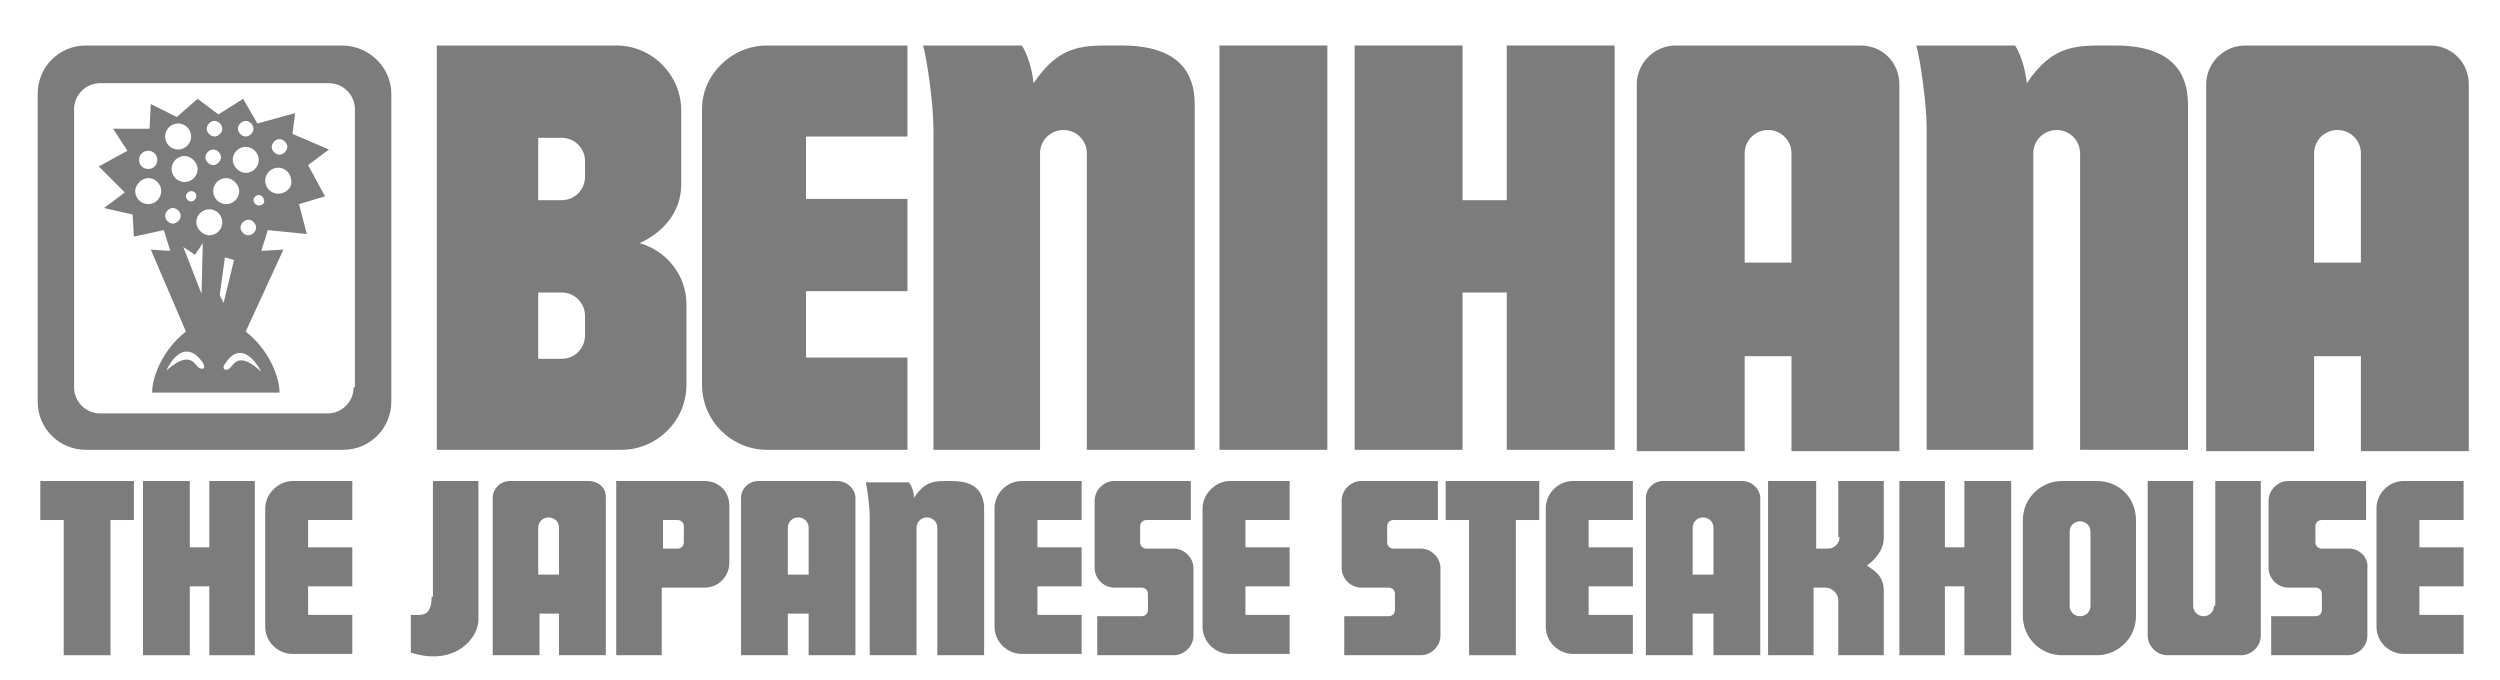 <?xml version="1.0" encoding="utf-8"?>
<!-- Generator: Adobe Illustrator 22.0.1, SVG Export Plug-In . SVG Version: 6.00 Build 0)  -->
<svg version="1.1" id="Layer_1" xmlns="http://www.w3.org/2000/svg" xmlns:xlink="http://www.w3.org/1999/xlink" x="0px" y="0px"
	 viewBox="0 0 192.3 52.3" style="enable-background:new 0 0 192.3 52.3;" xml:space="preserve">
<style type="text/css">
	.st0{fill-rule:evenodd;clip-rule:evenodd;fill:#7C7C7C;}
</style>
<g>
	<path class="st0" d="M26.3,3.5H6.6c-2.1,0-3.7,1.7-3.7,3.7v23.7c0,2.1,1.7,3.7,3.7,3.7h19.8c2.1,0,3.7-1.7,3.7-3.7V7.2
		C30.1,5.2,28.4,3.5,26.3,3.5L26.3,3.5z M27.2,29.8c0,1.1-0.9,2-2,2H7.7c-1.1,0-2-0.9-2-2V8.4c0-1.1,0.9-2,2-2h17.6c1.1,0,2,0.9,2,2
		V29.8L27.2,29.8z"/>
	<path class="st0" d="M23.7,12.7l1.6-1.2l-2.8-1.2l0.2-1.6l-2.9,0.8l-1.1-1.9l-1.9,1.2l-1.6-1.2L13.6,9L11.6,8l-0.1,1.9H8.7l1.1,1.7
		l-2.2,1.2l2,2L8,16l2.2,0.5l0.1,1.7l2.3-0.5l0.5,1.6l-1.5-0.1l2.7,6.3c-1.9,1.5-2.6,3.6-2.6,4.7h9.8c0-1.1-0.7-3.2-2.6-4.7l2.9-6.3
		l-1.7,0.1l0.5-1.6l3,0.3l-0.6-2.3l2-0.6L23.7,12.7L23.7,12.7z M11.4,11.6c0.4,0,0.7,0.3,0.7,0.7c0,0.4-0.3,0.7-0.7,0.7
		c-0.4,0-0.7-0.3-0.7-0.7C10.7,11.9,11,11.6,11.4,11.6L11.4,11.6z M11.4,15.7c-0.6,0-1-0.5-1-1s0.5-1,1-1c0.6,0,1,0.5,1,1
		S12,15.7,11.4,15.7L11.4,15.7z M18.9,9.3c0.3,0,0.6,0.3,0.6,0.6c0,0.3-0.3,0.6-0.6,0.6c-0.3,0-0.6-0.3-0.6-0.6
		C18.3,9.6,18.6,9.3,18.9,9.3L18.9,9.3z M18.9,11.3c0.6,0,1,0.5,1,1c0,0.6-0.5,1-1,1s-1-0.5-1-1C17.9,11.8,18.3,11.3,18.9,11.3
		L18.9,11.3z M18.4,14.7c0,0.6-0.5,1-1,1c-0.6,0-1-0.5-1-1c0-0.6,0.5-1,1-1C17.9,13.7,18.4,14.2,18.4,14.7L18.4,14.7z M16.5,9.3
		c0.3,0,0.6,0.3,0.6,0.6c0,0.3-0.3,0.6-0.6,0.6s-0.6-0.3-0.6-0.6C15.9,9.6,16.2,9.3,16.5,9.3L16.5,9.3z M16.4,11.5
		c0.3,0,0.6,0.3,0.6,0.6c0,0.3-0.3,0.6-0.6,0.6c-0.3,0-0.6-0.3-0.6-0.6C15.8,11.8,16.1,11.5,16.4,11.5L16.4,11.5z M15.2,13
		c0,0.6-0.5,1-1,1c-0.6,0-1-0.5-1-1c0-0.6,0.5-1,1-1C14.7,12,15.2,12.5,15.2,13L15.2,13z M15.1,15.1c0,0.2-0.2,0.4-0.4,0.4
		s-0.4-0.2-0.4-0.4c0-0.2,0.2-0.4,0.4-0.4S15.1,14.8,15.1,15.1L15.1,15.1z M13.7,9.5c0.6,0,1,0.5,1,1c0,0.6-0.5,1-1,1
		c-0.6,0-1-0.5-1-1C12.7,10,13.1,9.5,13.7,9.5L13.7,9.5z M13.3,17.2c-0.3,0-0.6-0.3-0.6-0.6S13,16,13.3,16c0.3,0,0.6,0.3,0.6,0.6
		S13.6,17.2,13.3,17.2L13.3,17.2z M14.1,19l0.9,0.6l0.6-0.9l-0.1,3.9L14.1,19L14.1,19z M15.2,28.2c-0.3-0.3-0.7-1.2-2.4,0.3
		c0.6-1.3,1.7-2.2,2.8-0.6C15.9,28.4,15.5,28.5,15.2,28.2L15.2,28.2z M15.1,17.1c0-0.6,0.5-1,1-1c0.6,0,1,0.5,1,1c0,0.6-0.5,1-1,1
		C15.6,18.1,15.1,17.6,15.1,17.1L15.1,17.1z M17.3,19.8L18,20l-0.8,3.3l-0.3-0.6L17.3,19.8L17.3,19.8z M20.1,28.6
		c-1.7-1.6-2.1-0.6-2.4-0.3c-0.3,0.3-0.7,0.1-0.4-0.3C18.3,26.4,19.4,27.3,20.1,28.6L20.1,28.6z M19.1,18.1c-0.3,0-0.6-0.3-0.6-0.6
		c0-0.3,0.3-0.6,0.6-0.6c0.3,0,0.6,0.3,0.6,0.6C19.7,17.8,19.4,18.1,19.1,18.1L19.1,18.1z M19.9,15.8c-0.2,0-0.4-0.2-0.4-0.4
		c0-0.2,0.2-0.4,0.4-0.4c0.2,0,0.4,0.2,0.4,0.4C20.4,15.6,20.2,15.8,19.9,15.8L19.9,15.8z M21.5,10.7c0.3,0,0.6,0.3,0.6,0.6
		c0,0.3-0.3,0.6-0.6,0.6c-0.3,0-0.6-0.3-0.6-0.6C20.9,11,21.2,10.7,21.5,10.7L21.5,10.7z M21.4,14.9c-0.6,0-1-0.5-1-1
		c0-0.6,0.5-1,1-1c0.6,0,1,0.5,1,1C22.5,14.4,22,14.9,21.4,14.9L21.4,14.9z"/>
	<path class="st0" d="M148.1,34.6h8.3v-7.3v-7.1v-8.4c0-1,0.8-1.8,1.8-1.8c1,0,1.8,0.8,1.8,1.8v22.8h8.3V8.1c0-1.6-0.4-4.6-5.6-4.6
		c-2.9,0-4.7-0.2-6.8,2.9c-0.1-1.1-0.5-2.3-0.9-2.9h-7.6c0.3,1,0.8,4.5,0.8,6.4V34.6L148.1,34.6z"/>
	<polygon class="st0" points="93.8,34.6 102.1,34.6 102.1,3.5 93.8,3.5 93.8,34.6 	"/>
	<path class="st0" d="M59,34.6h10.8v-7.1h-7.8v-5.1h7.8v-7.1h-7.8v-4.8h7.8V3.5H59c-2.7,0-5,2.2-5,4.9v21.2
		C54,32.4,56.3,34.6,59,34.6L59,34.6z"/>
	<polygon class="st0" points="112.5,22.5 115.9,22.5 115.9,34.6 124.2,34.6 124.2,3.5 115.9,3.5 115.9,15.4 112.5,15.4 112.5,3.5 
		104.2,3.5 104.2,34.6 112.5,34.6 112.5,22.5 	"/>
	<path class="st0" d="M86.3,3.5c-2.9,0-4.7-0.2-6.8,2.9c-0.1-1.1-0.5-2.3-0.9-2.9H71c0.3,1,0.8,4.5,0.8,6.4v24.7H80V11.8
		c0-1,0.8-1.8,1.8-1.8c1,0,1.8,0.8,1.8,1.8v22.8h8.3V8.1C91.9,6.5,91.5,3.5,86.3,3.5L86.3,3.5z"/>
	<path class="st0" d="M180.7,42.2l-2.1,0c-0.3,0-0.5-0.2-0.5-0.5v-1.2c0-0.3,0.2-0.5,0.5-0.5h3.4V37H176c-0.8,0-1.5,0.7-1.5,1.5v5.2
		c0,0.8,0.7,1.5,1.5,1.5h2.1c0.3,0,0.5,0.2,0.5,0.5v1.2c0,0.3-0.2,0.5-0.5,0.5h-3.4v3h5.9c0.8,0,1.5-0.7,1.5-1.5v-5.2
		C182.2,42.9,181.5,42.2,180.7,42.2L180.7,42.2z"/>
	<polygon class="st0" points="16.1,42.1 14.6,42.1 14.6,37 11,37 11,50.4 14.6,50.4 14.6,45.1 16.1,45.1 16.1,50.4 19.6,50.4 
		19.6,37 16.1,37 16.1,42.1 	"/>
	<path class="st0" d="M20.4,39.1v9.1c0,1.2,1,2.1,2.1,2.1l4.6,0v-3h-3.4v-2.2h3.4v-3h-3.4v-2.1h3.4V37h-4.6
		C21.4,37,20.4,38,20.4,39.1L20.4,39.1z"/>
	<path class="st0" d="M76.5,39.1v9.1c0,1.2,1,2.1,2.1,2.1l4.6,0v-3h-3.4v-2.2h3.4v-3h-3.4v-2.1h3.4V37h-4.6
		C77.4,37,76.5,38,76.5,39.1L76.5,39.1z"/>
	<path class="st0" d="M92.5,39.1v9.1c0,1.2,1,2.1,2.1,2.1l4.6,0v-3h-3.4v-2.2h3.4v-3h-3.4v-2.1h3.4V37h-4.6
		C93.5,37,92.5,38,92.5,39.1L92.5,39.1z"/>
	<path class="st0" d="M118.9,39.1v9.1c0,1.2,1,2.1,2.1,2.1l4.6,0v-3h-3.4v-2.2h3.4v-3h-3.4v-2.1h3.4V37H121
		C119.8,37,118.9,38,118.9,39.1L118.9,39.1z"/>
	<polygon class="st0" points="151.1,42.1 149.6,42.1 149.6,37 146.1,37 146.1,50.4 149.6,50.4 149.6,45.1 151.1,45.1 151.1,50.4 
		154.7,50.4 154.7,37 151.1,37 151.1,42.1 	"/>
	<path class="st0" d="M73.2,37c-1.2,0-2-0.1-2.9,1.3c0-0.5-0.2-1-0.4-1.2l-3.3,0c0.1,0.4,0.3,1.9,0.3,2.7v10.6l3.6,0v-9.8
		c0-0.4,0.3-0.8,0.8-0.8c0.4,0,0.8,0.3,0.8,0.8v9.8l3.6,0V38.9C75.6,38.2,75.4,37,73.2,37L73.2,37z"/>
	<polygon class="st0" points="3.1,40 4.9,40 4.9,50.4 8.5,50.4 8.5,40 10.3,40 10.3,37 3.1,37 3.1,40 	"/>
	<polygon class="st0" points="111.2,40 113,40 113,50.4 116.6,50.4 116.6,40 118.4,40 118.4,37 111.2,37 111.2,40 	"/>
	<path class="st0" d="M182.8,39.1v9.1c0,1.2,1,2.1,2.1,2.1l4.6,0v-3h-3.4v-2.2h3.4v-3h-3.4v-2.1h3.4V37h-4.6
		C183.7,37,182.8,38,182.8,39.1L182.8,39.1z"/>
	<path class="st0" d="M33.2,45.9c0,1.6-0.8,1.4-1.6,1.4v2.9c3.5,1.1,5.2-1.2,5.2-2.5V37h-3.5V45.9L33.2,45.9z"/>
	<path class="st0" d="M170.3,46.6c0,0.5-0.4,0.8-0.8,0.8c-0.5,0-0.8-0.4-0.8-0.8V37l-3.5,0v11.9c0,0.8,0.7,1.5,1.5,1.5h5.7
		c0.8,0,1.5-0.7,1.5-1.5V37l-3.5,0V46.6L170.3,46.6z"/>
	<path class="st0" d="M109.3,42.2l-2.1,0c-0.3,0-0.5-0.2-0.5-0.5v-1.2c0-0.3,0.2-0.5,0.5-0.5h3.4V37h-5.9c-0.8,0-1.5,0.7-1.5,1.5
		v5.2c0,0.8,0.7,1.5,1.5,1.5h2.1c0.3,0,0.5,0.2,0.5,0.5v1.2c0,0.3-0.2,0.5-0.5,0.5h-3.4v3h5.9c0.8,0,1.5-0.7,1.5-1.5v-5.2
		C110.8,42.9,110.1,42.2,109.3,42.2L109.3,42.2z"/>
	<path class="st0" d="M90.3,42.2l-2.1,0c-0.3,0-0.5-0.2-0.5-0.5v-1.2c0-0.3,0.2-0.5,0.5-0.5h3.4V37h-5.9c-0.8,0-1.5,0.7-1.5,1.5v5.2
		c0,0.8,0.7,1.5,1.5,1.5h2.1c0.3,0,0.5,0.2,0.5,0.5v1.2c0,0.3-0.2,0.5-0.5,0.5h-3.4v3h5.9c0.8,0,1.5-0.7,1.5-1.5v-5.2
		C91.8,42.9,91.1,42.2,90.3,42.2L90.3,42.2z"/>
	<path class="st0" d="M141.5,41.3c0,0.5-0.4,0.9-0.9,0.9h-0.9V37H136v13.4h3.5v-5.2h0.9c0.5,0,1,0.4,1,1v4.2h3.5v-5
		c0-1.2-0.9-1.6-1.3-1.9c0.6-0.4,1.3-1.2,1.3-2.1V37h-3.5V41.3L141.5,41.3z"/>
	<path class="st0" d="M49.2,18.7c1.8-0.8,3.2-2.4,3.2-4.5V8.5c0-2.7-2.2-5-5-5H33.6v31.1h14.2c2.7,0,5-2.2,5-5v-6.2
		C52.8,21.2,51.3,19.3,49.2,18.7L49.2,18.7z M45,25.8c0,1-0.8,1.8-1.8,1.8l-1.8,0v-5.1h1.8c1,0,1.8,0.8,1.8,1.8V25.8L45,25.8z
		 M45,13.6c0,1-0.8,1.8-1.8,1.8l-1.8,0v-4.8h1.8c1,0,1.8,0.8,1.8,1.8V13.6L45,13.6z"/>
	<path class="st0" d="M143.1,3.5h-14.2c-1.6,0-3,1.3-3,3v28.2h8.3v-7.3h3.6v7.3h8.3V6.5C146.1,4.8,144.8,3.5,143.1,3.5L143.1,3.5z
		 M137.8,20.2h-3.6v-8.4c0-1,0.8-1.8,1.8-1.8c1,0,1.8,0.8,1.8,1.8V20.2L137.8,20.2z"/>
	<path class="st0" d="M186.9,3.5h-14.2c-1.6,0-3,1.3-3,3v28.2h8.3v-7.3h3.6v7.3h8.3V6.5C189.9,4.8,188.6,3.5,186.9,3.5L186.9,3.5z
		 M181.7,20.2H178v-8.4c0-1,0.8-1.8,1.8-1.8c1,0,1.8,0.8,1.8,1.8V20.2L181.7,20.2z"/>
	<path class="st0" d="M45.3,37h-6.1c-0.7,0-1.3,0.6-1.3,1.3v12.1l3.6,0v-3.2H43v3.2l3.6,0V38.2C46.6,37.5,46,37,45.3,37L45.3,37z
		 M43,44.2h-1.6v-3.6c0-0.4,0.3-0.8,0.8-0.8c0.4,0,0.8,0.3,0.8,0.8V44.2L43,44.2z"/>
	<path class="st0" d="M64.4,37h-6.1c-0.7,0-1.3,0.6-1.3,1.3v12.1l3.6,0v-3.2h1.6v3.2l3.6,0V38.2C65.7,37.5,65.1,37,64.4,37L64.4,37z
		 M62.2,44.2h-1.6v-3.6c0-0.4,0.3-0.8,0.8-0.8c0.4,0,0.8,0.3,0.8,0.8V44.2L62.2,44.2z"/>
	<path class="st0" d="M134,37h-6.1c-0.7,0-1.3,0.6-1.3,1.3v12.1l3.6,0v-3.2h1.6v3.2l3.6,0V38.2C135.3,37.5,134.7,37,134,37L134,37z
		 M131.8,44.2h-1.6v-3.6c0-0.4,0.3-0.8,0.8-0.8c0.4,0,0.8,0.3,0.8,0.8V44.2L131.8,44.2z"/>
	<path class="st0" d="M161.3,37h-2.7c-1.6,0-3,1.3-3,3v7.4c0,1.6,1.3,3,3,3h2.7c1.6,0,3-1.3,3-3V40C164.3,38.3,163,37,161.3,37
		L161.3,37z M160.8,46.6c0,0.5-0.4,0.8-0.8,0.8c-0.5,0-0.8-0.4-0.8-0.8v-5.7c0-0.5,0.4-0.8,0.8-0.8c0.5,0,0.8,0.4,0.8,0.8V46.6
		L160.8,46.6z"/>
	<path class="st0" d="M54.2,37h-6.8v13.4h3.5v-5.2h3.3c1.1,0,1.9-0.9,1.9-1.9v-4.4C56.1,37.8,55.3,37,54.2,37L54.2,37z M52.6,41.7
		c0,0.3-0.2,0.5-0.5,0.5h-1.1V40h1.1c0.3,0,0.5,0.2,0.5,0.5V41.7L52.6,41.7z"/>
</g>
</svg>
